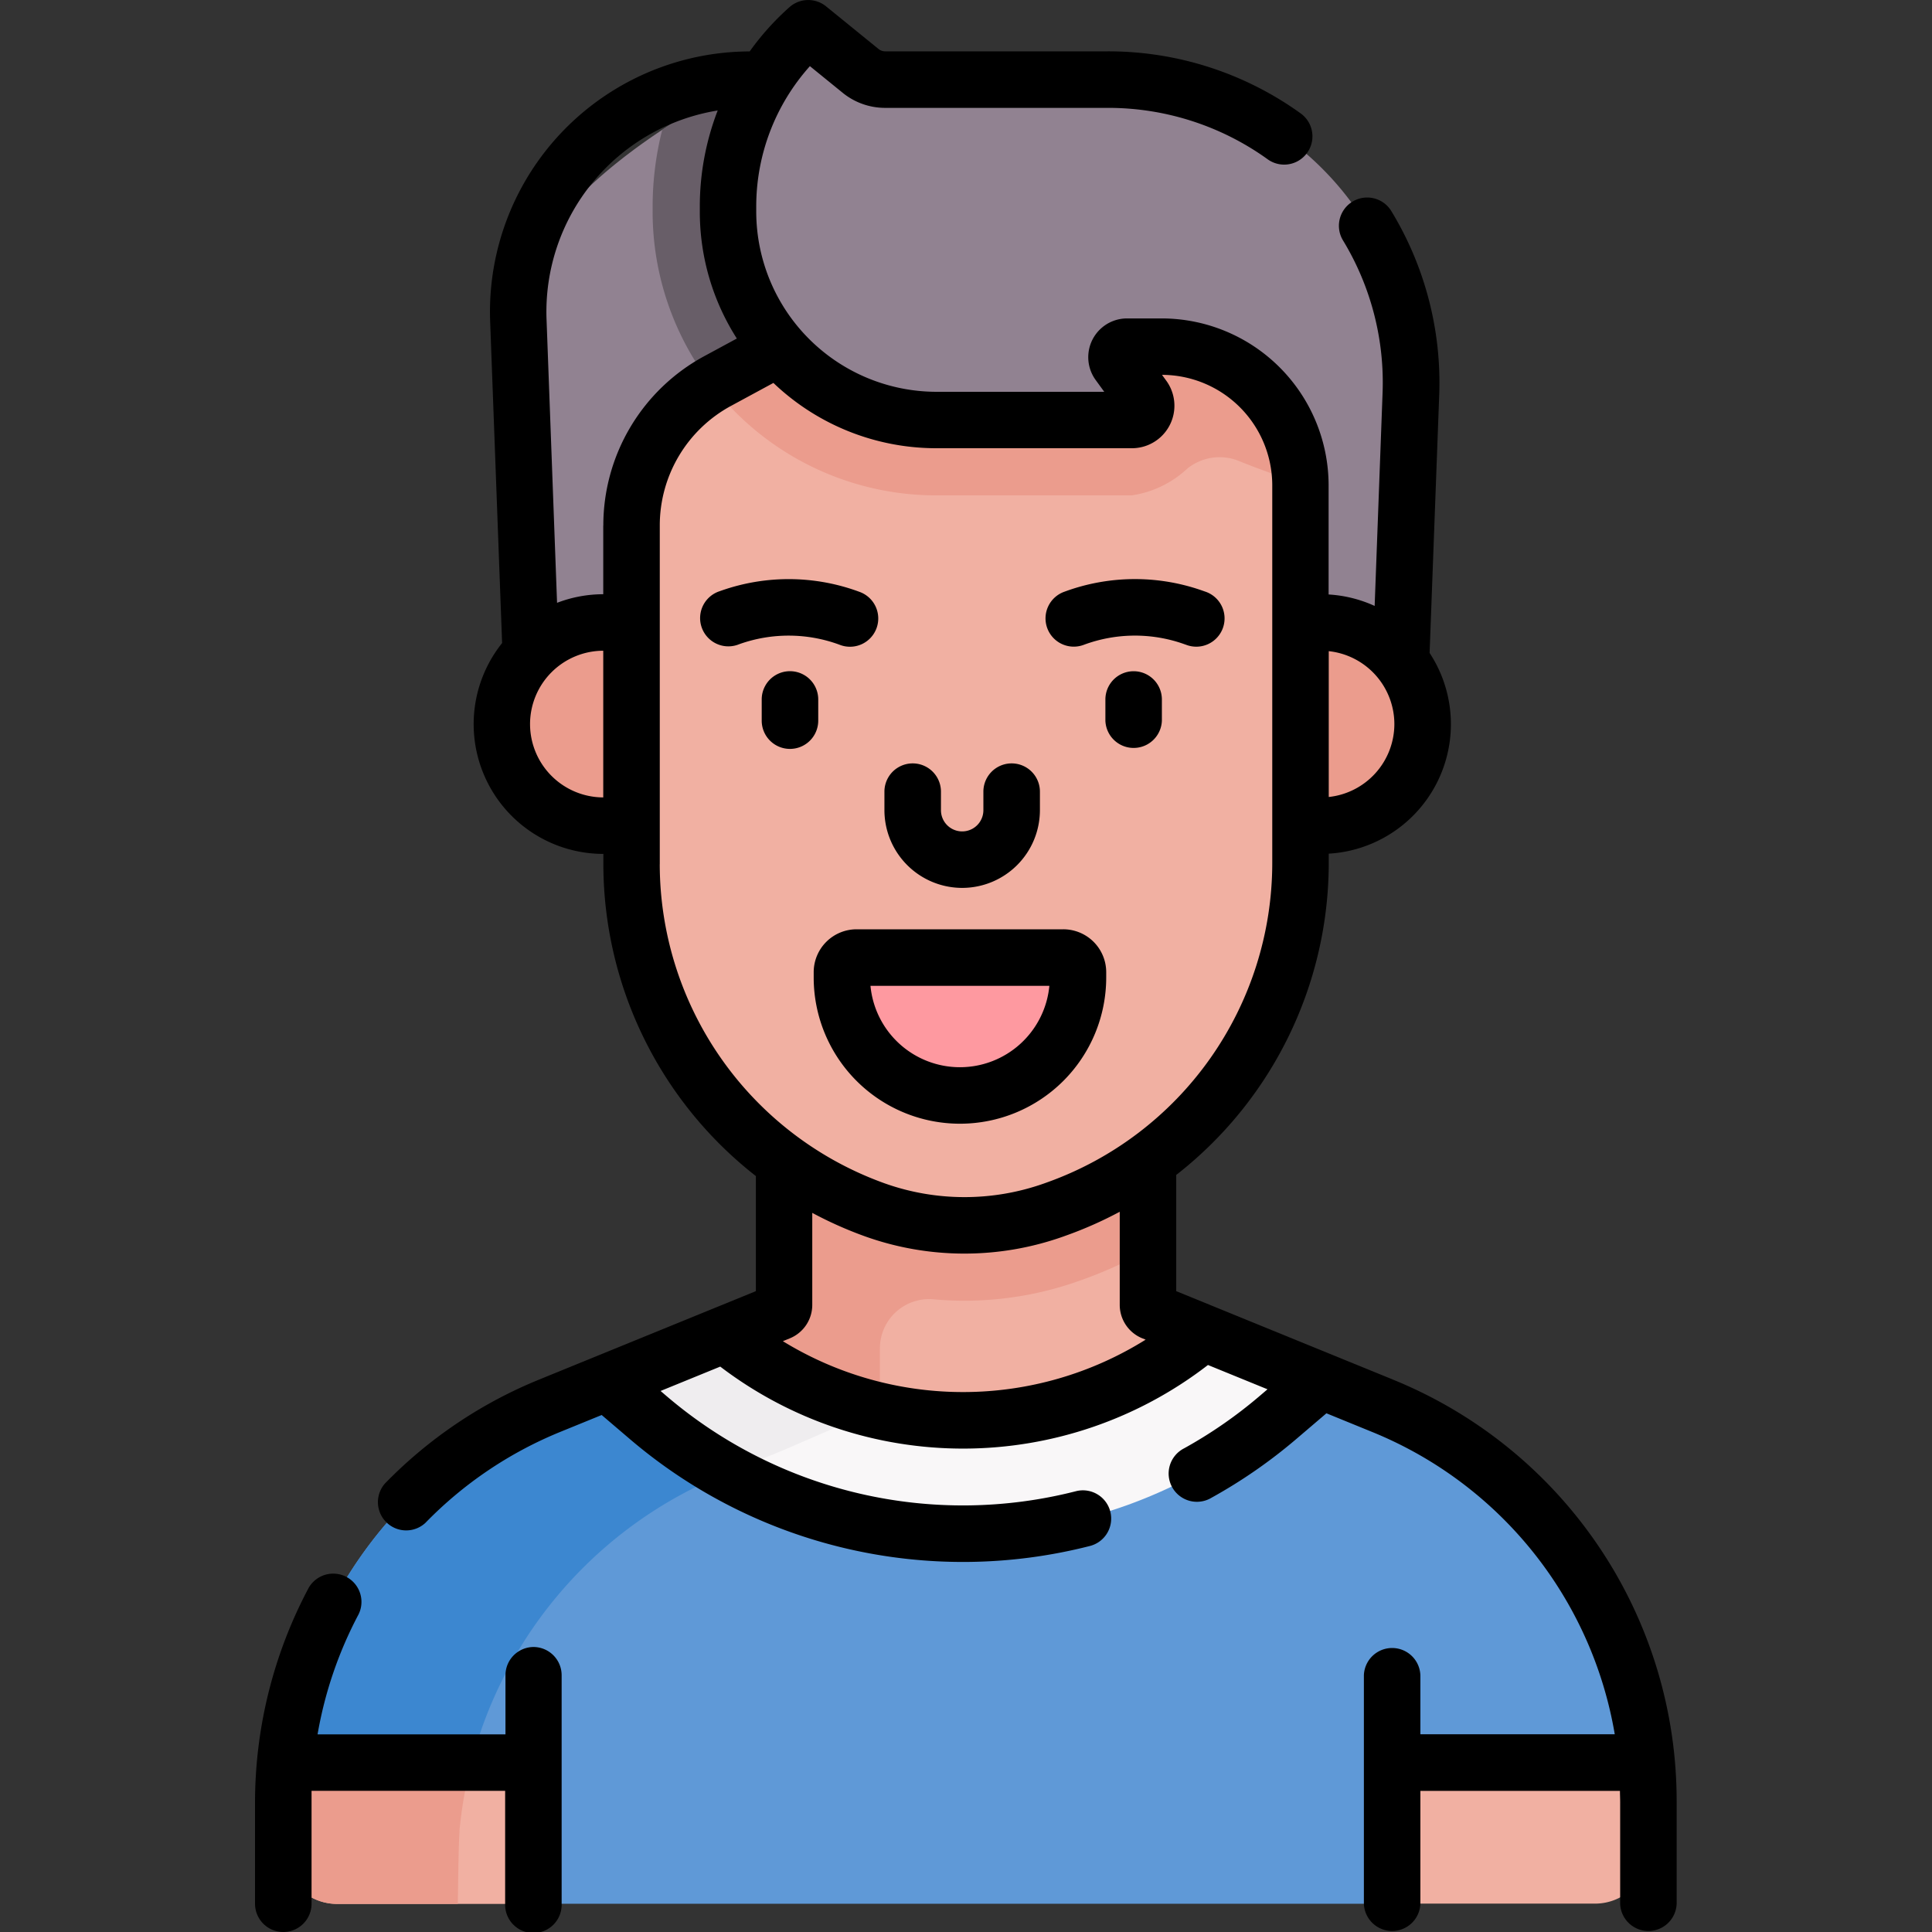 <svg xmlns="http://www.w3.org/2000/svg" xmlns:xlink="http://www.w3.org/1999/xlink" width="54" height="54" viewBox="0 0 54 54">
  <rect x="0" y="0" width="54" height="54" fill="#333333" stroke="none"/>
  <defs>
    <clipPath id="clip-path">
      <rect id="Rectángulo_35853" data-name="Rectángulo 35853" width="54" height="54" transform="translate(-2659 4119)" fill="#fff" stroke="#707070" stroke-width="1"/>
    </clipPath>
  </defs>
  <g id="_128" data-name="128" transform="translate(2659 -4119)" clip-path="url(#clip-path)">
    <g id="hombre" transform="translate(-2659 4119)">
      <g id="Grupo_93566" data-name="Grupo 93566">
        <path id="Trazado_128024" data-name="Trazado 128024" d="M33.578,37.227l-1.353-.552a.224.224,0,0,1-.138-.206V26.763H21.913v9.706a.224.224,0,0,1-.138.206l-1.473.6-1.692,1.067,4.146,2.409,10.392-1.289,1.289-1.457Z" fill="#f1b0a2"/>
        <path id="Trazado_128025" data-name="Trazado 128025" d="M21.732,2.124a4.5,4.5,0,0,0-1.542.5c-1.747.941-5.812,3.445-5.7,6.333l.345,9.3.439,3.165,7.216,3,.537-22.468Z" fill="#918291"/>
        <g id="XMLID_544_">
          <path id="Trazado_128026" data-name="Trazado 128026" d="M23.024,1.953l-1.292.172a4.5,4.5,0,0,0-1.542.5c-.445.24-1.042.582-1.681,1.005a8.756,8.756,0,0,0-.268,2.147v.138a7.925,7.925,0,0,0,4.517,7.157Z" fill="#685e68"/>
          <path id="Trazado_128027" data-name="Trazado 128027" d="M31.5,9.688h.969a3.876,3.876,0,0,1,3.876,3.876v6.467h2.767l.042-1.544.277-7.467a8.479,8.479,0,0,0-8.473-8.795H24.74a1.078,1.078,0,0,1-.681-.242L22.755.924a.248.248,0,0,0-.327.014,6.657,6.657,0,0,0-2.081,4.836v.138a5.827,5.827,0,0,0,5.827,5.826h5.462a.4.4,0,0,0,.322-.632l-.692-.952A.294.294,0,0,1,31.5,9.688Z" fill="#918291"/>
        </g>
        <g id="Grupo_93561" data-name="Grupo 93561">
          <path id="Trazado_128028" data-name="Trazado 128028" d="M16.865,23.077a2.84,2.84,0,1,1,0-5.68h3.549v5.68H16.865Z" fill="#eb9c8d"/>
          <path id="Trazado_128029" data-name="Trazado 128029" d="M36.923,23.077a2.84,2.84,0,0,0,0-5.68H32.282v5.68h4.641Z" fill="#eb9c8d"/>
          <path id="Trazado_128030" data-name="Trazado 128030" d="M21.913,26.764v9.706a.224.224,0,0,1-.138.206l-1.473.6-1.692,1.067,4.146,2.409.3-.037,1.4-.571a.224.224,0,0,0,.138-.206V37.682A1.375,1.375,0,0,1,26.1,36.317q.425.038.855.038a9.513,9.513,0,0,0,3.186-.547l.084-.029a12.313,12.313,0,0,0,1.862-.842V26.764Z" fill="#eb9c8d"/>
        </g>
        <path id="Trazado_128031" data-name="Trazado 128031" d="M36.349,23.932v.194a10.259,10.259,0,0,1-6.829,9.669l-.078.027a7.445,7.445,0,0,1-5-.011,10.259,10.259,0,0,1-6.79-9.654V14.691a4.6,4.6,0,0,1,2.408-4.041l1.6-.865.115-.06a5.813,5.813,0,0,0,4.406,2.013h5.462a.4.4,0,0,0,.322-.632l-.692-.952a.294.294,0,0,1,.238-.466h.969a3.875,3.875,0,0,1,3.876,3.875Z" fill="#f1b0a2"/>
        <g id="Grupo_93565" data-name="Grupo 93565">
          <path id="Trazado_128032" data-name="Trazado 128032" d="M29.718,26.764H23.943a.411.411,0,0,0-.411.411v.146a3.3,3.3,0,0,0,6.6,0v-.146A.411.411,0,0,0,29.718,26.764Z" fill="#fe99a0"/>
          <g id="XMLID_545_">
            <g id="Grupo_93564" data-name="Grupo 93564">
              <path id="Trazado_128033" data-name="Trazado 128033" d="M14.637,47.584H9.753L7.974,49.257c-.035.369-.053,2.458-.053,2.458a1.5,1.5,0,0,0,1.5,1.5h5.5V49.266Z" fill="#f1b0a2"/>
              <path id="Trazado_128034" data-name="Trazado 128034" d="M46.024,49.242,45.011,48H39.483l-.569,1.262v3.945h5.668a1.5,1.5,0,0,0,1.5-1.5s-.018-2.1-.054-2.473Z" fill="#f1b0a2"/>
              <path id="Trazado_128035" data-name="Trazado 128035" d="M12.841,51.179a11.943,11.943,0,0,1,.914-3.595h-4L7.974,49.257c-.035.369-.053,2.458-.053,2.458a1.5,1.5,0,0,0,1.5,1.5h3.376c.007-.631.023-1.769.048-2.032Z" fill="#eb9c8d"/>
              <path id="Trazado_128036" data-name="Trazado 128036" d="M38.629,39.288l-1.755-.716H35.755l-5.78,2.181-8.9-.978L19,38.572l-2,.049-1.633.667a11.969,11.969,0,0,0-7.4,9.969l.1.009h6.215a.629.629,0,0,1,.629.629v3.316h24v-2.6a1.34,1.34,0,0,1,1.34-1.34h5.5l.266-.024a11.97,11.97,0,0,0-7.4-9.954Z" fill="#5f99d7"/>
              <g id="Grupo_93562" data-name="Grupo 93562">
                <path id="Trazado_128037" data-name="Trazado 128037" d="M20.238,41.21l1.633-.667,1.317-.537-2.116-.233L19,38.572l-2,.049-1.633.667a11.969,11.969,0,0,0-7.4,9.969l.1.009h5.105a11.968,11.968,0,0,1,7.058-8.056Z" fill="#3c87d0"/>
              </g>
              <path id="Trazado_128038" data-name="Trazado 128038" d="M36.874,38.572l-1.161,1.055a13.553,13.553,0,0,1-17.592,0L17,38.621l3.3-1.345a10.493,10.493,0,0,0,13.276-.049Z" fill="#f9f7f8"/>
              <g id="Grupo_93563" data-name="Grupo 93563">
                <path id="Trazado_128039" data-name="Trazado 128039" d="M20.342,41.168l1.529-.624,2.721-1.181a9.864,9.864,0,0,1-4.29-2.086L17,38.621l1.116,1.006a13.525,13.525,0,0,0,2.222,1.541Z" fill="#efedef"/>
              </g>
            </g>
          </g>
        </g>
        <path id="Trazado_128040" data-name="Trazado 128040" d="M36.349,13.507a3.819,3.819,0,0,0-3.819-3.819H31.5a.294.294,0,0,0-.238.466l.692.952a.4.4,0,0,1-.322.632H26.174a5.813,5.813,0,0,1-4.406-2.013l-.115.06-1.6.865c-.058.031-.113.066-.17.1.093.12.188.239.288.355a7.929,7.929,0,0,0,6,2.741h5.462a2.894,2.894,0,0,0,1.551-.747,1.434,1.434,0,0,1,1.447-.213c.733.3,1.715.623,1.715.623Z" fill="#eb9c8d"/>
      </g>
      <g id="Grupo_93567" data-name="Grupo 93567">
        <path id="Trazado_128041" data-name="Trazado 128041" d="M38.927,38.557l-6.051-2.469V32.84a11.069,11.069,0,0,0,4.263-8.715V23.86a3.626,3.626,0,0,0,2.819-5.61l.268-7.2a9.229,9.229,0,0,0-1.332-5.14.79.79,0,1,0-1.351.819,7.654,7.654,0,0,1,1.1,4.263l-.221,5.944a3.6,3.6,0,0,0-1.287-.32V13.563A4.671,4.671,0,0,0,32.474,8.9H31.5a1.084,1.084,0,0,0-.876,1.721l.24.33H26.174a5.043,5.043,0,0,1-5.037-5.037V5.774a5.877,5.877,0,0,1,1.5-3.925l.919.747a1.877,1.877,0,0,0,1.18.419h6.222a7.632,7.632,0,0,1,4.486,1.446.79.79,0,0,0,.923-1.282,9.2,9.2,0,0,0-5.409-1.744H24.74a.292.292,0,0,1-.184-.065L23.088.177A.79.79,0,0,0,22.066.2a7.441,7.441,0,0,0-1.112,1.237A7.278,7.278,0,0,0,13.7,8.985l.334,8.989a3.627,3.627,0,0,0,2.83,5.893v.29a11.078,11.078,0,0,0,4.263,8.714v3.217l-6.051,2.469a12.681,12.681,0,0,0-4.318,2.909.79.79,0,0,0,1.131,1.1,11.112,11.112,0,0,1,3.783-2.549l1.145-.467.792.676a14.333,14.333,0,0,0,12.845,2.987.79.79,0,1,0-.39-1.531,12.753,12.753,0,0,1-11.43-2.658l-.171-.146,1.668-.681a11.195,11.195,0,0,0,13.632-.045l1.664.679-.225.192a12.773,12.773,0,0,1-2.107,1.459.79.79,0,1,0,.764,1.382,14.363,14.363,0,0,0,2.369-1.64l.846-.722,1.259.514a11.133,11.133,0,0,1,6.8,8.457H39.7V46.824a.79.79,0,0,0-1.579,0V53.21a.79.79,0,0,0,1.579,0V50.056h5.578c0,.105.006.211.006.317V53.21a.79.79,0,0,0,1.579,0V50.372a12.714,12.714,0,0,0-7.941-11.816Zm.046-18.319a2.053,2.053,0,0,1-1.834,2.038V18.2A2.053,2.053,0,0,1,38.973,20.237Zm-24.158,0a2.052,2.052,0,0,1,2.046-2.05v4.1A2.052,2.052,0,0,1,14.815,20.237Zm2.046-5.546v1.917a3.61,3.61,0,0,0-1.291.24l-.294-7.922A5.7,5.7,0,0,1,20.06,3.088a7.446,7.446,0,0,0-.5,2.686v.138a6.576,6.576,0,0,0,1.035,3.55l-.911.493a5.382,5.382,0,0,0-2.821,4.736Zm1.58,9.466V14.691a3.8,3.8,0,0,1,1.994-3.348l1.182-.64a6.593,6.593,0,0,0,4.558,1.825h5.462a1.188,1.188,0,0,0,.961-1.887l-.12-.164a3.09,3.09,0,0,1,3.082,3.086V24.126a9.486,9.486,0,0,1-6.3,8.924l-.078.028a6.665,6.665,0,0,1-4.472-.009A9.492,9.492,0,0,1,18.44,24.157Zm3.438,13.329.194-.079a1.009,1.009,0,0,0,.63-.937V33.9a10.987,10.987,0,0,0,1.47.655,8.25,8.25,0,0,0,5.534.011l.078-.028a11,11,0,0,0,1.512-.669v2.6a1.009,1.009,0,0,0,.63.937l.094.038a9.626,9.626,0,0,1-10.142.041Z"/>
        <path id="Trazado_128042" data-name="Trazado 128042" d="M26.894,24.817a2.175,2.175,0,0,0,2.172-2.172v-.518a.79.79,0,1,0-1.58,0v.518a.593.593,0,0,1-1.186,0v-.518a.79.79,0,1,0-1.58,0v.518a2.175,2.175,0,0,0,2.172,2.172Z"/>
        <path id="Trazado_128043" data-name="Trazado 128043" d="M29.718,25.974H23.943a1.2,1.2,0,0,0-1.2,1.2v.146a4.088,4.088,0,1,0,8.176,0v-.146A1.2,1.2,0,0,0,29.718,25.974ZM26.83,29.829a2.512,2.512,0,0,1-2.5-2.275h5A2.512,2.512,0,0,1,26.83,29.829Z"/>
        <path id="Trazado_128044" data-name="Trazado 128044" d="M22.08,20.932a.79.79,0,0,0,.79-.79v-.592a.79.79,0,1,0-1.58,0v.592A.79.79,0,0,0,22.08,20.932Z"/>
        <path id="Trazado_128045" data-name="Trazado 128045" d="M23.464,18.02a.79.79,0,1,0,.549-1.481,5.679,5.679,0,0,0-3.863-.027l-.066.023a.79.79,0,0,0,.528,1.489L20.677,18A4.1,4.1,0,0,1,23.464,18.02Z"/>
        <path id="Trazado_128046" data-name="Trazado 128046" d="M31.686,18.761a.79.79,0,0,0-.79.79v.592a.79.79,0,0,0,1.579,0v-.592A.79.79,0,0,0,31.686,18.761Z"/>
        <path id="Trazado_128047" data-name="Trazado 128047" d="M30.3,18.02A4.1,4.1,0,0,1,33.089,18l.066.023a.79.79,0,1,0,.527-1.489l-.066-.023a5.678,5.678,0,0,0-3.863.027A.79.79,0,1,0,30.3,18.02Z"/>
        <path id="Trazado_128048" data-name="Trazado 128048" d="M14.918,46.034a.79.79,0,0,0-.79.79v1.652H8.876a11.214,11.214,0,0,1,1.146-3.354.79.79,0,0,0-1.394-.742,12.8,12.8,0,0,0-1.5,5.993V53.21a.79.79,0,1,0,1.58,0V50.372c0-.106,0-.211,0-.317h5.411V53.21a.79.79,0,1,0,1.579,0V46.824a.79.79,0,0,0-.79-.79Z"/>
      </g>
    </g>
  </g>
</svg>
